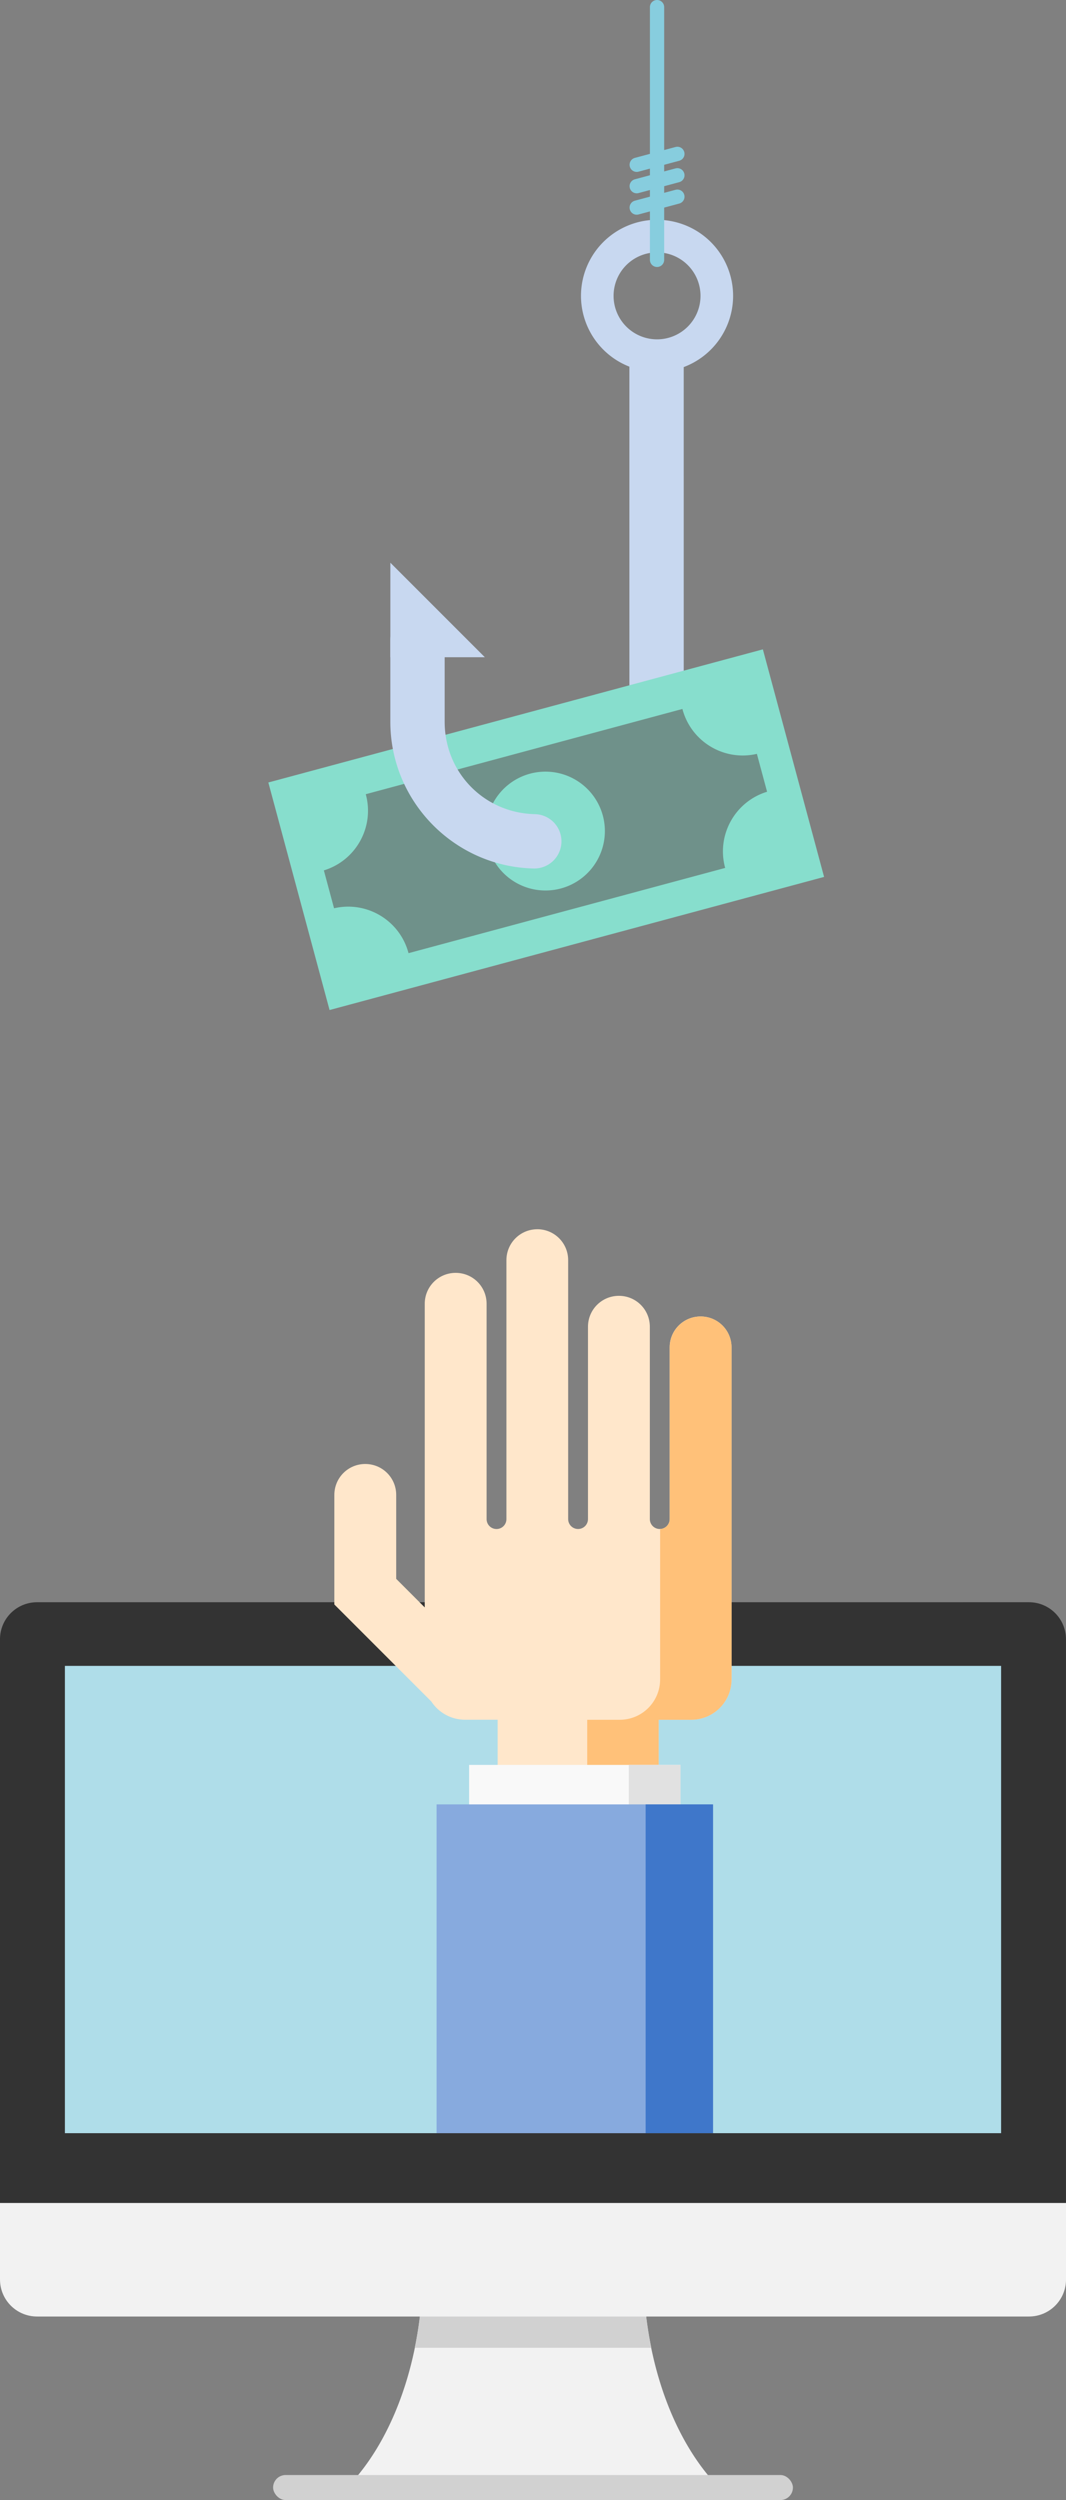 <?xml version="1.0" encoding="UTF-8" standalone="no"?>
<!-- Created with Inkscape (http://www.inkscape.org/) -->

<svg
   xmlns:dc="http://purl.org/dc/elements/1.1/"
   xmlns:cc="http://creativecommons.org/ns#"
   xmlns:rdf="http://www.w3.org/1999/02/22-rdf-syntax-ns#"
   xmlns:svg="http://www.w3.org/2000/svg"
   xmlns="http://www.w3.org/2000/svg"
   xmlns:sodipodi="http://sodipodi.sourceforge.net/DTD/sodipodi-0.dtd"
   xmlns:inkscape="http://www.inkscape.org/namespaces/inkscape"
   width="213"
   height="499.369"
   viewBox="0 0 56.356 132.125"
   version="1.1"
   id="svg8"
   inkscape:version="0.92.1 r15371"
   sodipodi:docname="2018-07-13 Elusive Money on a Hook.svg">
  <rect x="0" y="0" width="56.356" height="132.125" fill="#808080" stroke="none"/>
  <defs
     id="defs2" />
  <sodipodi:namedview
     id="base"
     pagecolor="#ffffff"
     bordercolor="#666666"
     borderopacity="1.0"
     inkscape:pageopacity="0.0"
     inkscape:pageshadow="2"
     inkscape:zoom="1"
     inkscape:cx="82.341473"
     inkscape:cy="251.28247"
     inkscape:document-units="px"
     inkscape:current-layer="layer1"
     showgrid="false"
     units="px"
     showborder="true"
     inkscape:window-width="1920"
     inkscape:window-height="1017"
     inkscape:window-x="-8"
     inkscape:window-y="-8"
     inkscape:window-maximized="1"
     inkscape:snap-global="false"
     fit-margin-top="0"
     fit-margin-left="0"
     fit-margin-right="0"
     fit-margin-bottom="0" />
  <g
     inkscape:label="Layer 1"
     inkscape:groupmode="layer"
     id="layer1"
     transform="translate(305.329,2.474)">
    <path
       style="opacity:1;vector-effect:none;fill:#f2f2f2;fill-opacity:1;stroke:none;stroke-width:2.646;stroke-linecap:round;stroke-linejoin:round;stroke-miterlimit:4;stroke-dasharray:none;stroke-dashoffset:0;stroke-opacity:1"
       d="m -283.014,116.07 a 8.84,13.891 0 0 1 0.041,1.302 8.84,13.891 0 0 1 -3.571,11.134 h 18.787 a 8.84,13.891 0 0 1 -3.569,-11.134 8.84,13.891 0 0 1 0.047,-1.302 z"
       id="rect4340"
       inkscape:connector-curvature="0" />
    <path
       style="opacity:1;vector-effect:none;fill:#333333;fill-opacity:1;stroke:none;stroke-width:2.133;stroke-linecap:round;stroke-linejoin:round;stroke-miterlimit:4;stroke-dasharray:none;stroke-dashoffset:0;stroke-opacity:1"
       d="m -303.369,82.202 c -1.086,0 -1.961,0.875 -1.961,1.961 V 113.952 h 56.356 V 84.162 c 0,-1.086 -0.875,-1.961 -1.961,-1.961 z"
       id="rect4320"
       inkscape:connector-curvature="0"
       sodipodi:nodetypes="ssccsss" />
    <path
       style="opacity:1;vector-effect:none;fill:#d1d1d1;fill-opacity:1;stroke:none;stroke-width:3.299;stroke-linecap:round;stroke-linejoin:round;stroke-miterlimit:4;stroke-dasharray:none;stroke-dashoffset:0;stroke-opacity:1"
       d="m -283.014,116.07 a 8.84,13.891 0 0 1 0.041,1.302 8.84,13.891 0 0 1 -0.429,4.232 h 12.507 a 8.84,13.891 0 0 1 -0.431,-4.232 8.84,13.891 0 0 1 0.046,-1.302 z"
       id="path4354"
       inkscape:connector-curvature="0" />
    <path
       style="opacity:1;vector-effect:none;fill:#f2f2f2;fill-opacity:1;stroke:none;stroke-width:3.299;stroke-linecap:round;stroke-linejoin:round;stroke-miterlimit:4;stroke-dasharray:none;stroke-dashoffset:0;stroke-opacity:1"
       d="m -305.329,113.952 v 4.039 c 0,1.086 0.875,1.96 1.961,1.96 h 52.435 c 1.086,0 1.961,-0.874 1.961,-1.96 v -4.039 z"
       id="path4323"
       inkscape:connector-curvature="0"
       sodipodi:nodetypes="csssscc" />
    <path
       style="opacity:1;vector-effect:none;fill:#afdde9;fill-opacity:1;stroke:none;stroke-width:2.542;stroke-linecap:round;stroke-linejoin:round;stroke-miterlimit:4;stroke-dasharray:none;stroke-dashoffset:0;stroke-opacity:1"
       d="m -301.898,85.566 h 49.494 v 24.696 h -49.494 z"
       id="rect4334"
       inkscape:connector-curvature="0"
       sodipodi:nodetypes="ccccc" />
    <rect
       style="opacity:1;vector-effect:none;fill:#d1d1d1;fill-opacity:1;stroke:none;stroke-width:3.015;stroke-linecap:round;stroke-linejoin:round;stroke-miterlimit:4;stroke-dasharray:none;stroke-dashoffset:0;stroke-opacity:1"
       id="rect4361"
       width="27.481"
       height="1.323"
       x="-290.891"
       y="128.328"
       ry="0.661" />
    <g
       id="g4489"
       transform="translate(5.0000001e-6,4.895)">
      <path
         inkscape:connector-curvature="0"
         id="rect4363"
         d="m -276.921,57.595 c -0.906,0 -1.635,0.729 -1.635,1.635 v 9.346 4.338 c 0,0.29 -0.234,0.524 -0.524,0.524 -0.29,0 -0.524,-0.234 -0.524,-0.524 v -4.338 -7.041 c 0,-0.906 -0.729,-1.635 -1.635,-1.635 -0.906,0 -1.635,0.729 -1.635,1.635 v 9.179 3.982 2.885 l -1.509,-1.509 v -4.436 c 0,-0.906 -0.729,-1.635 -1.635,-1.635 -0.906,0 -1.635,0.729 -1.635,1.635 v 4.059 1.731 l 3.269,3.269 1.857,1.857 c 0.381,0.582 1.039,0.965 1.789,0.965 h 1.718 v 4.17 h 8.508 V 83.518 h 1.718 c 1.184,0 2.138,-0.953 2.138,-2.138 v -6.685 -3.982 -6.874 c 0,-0.906 -0.729,-1.635 -1.635,-1.635 -0.906,0 -1.635,0.729 -1.635,1.635 v 4.736 4.338 c 0,0.29 -0.234,0.524 -0.524,0.524 -0.29,0 -0.524,-0.234 -0.524,-0.524 v -4.338 -5.826 c 0,-0.906 -0.729,-1.635 -1.635,-1.635 -0.906,0 -1.635,0.729 -1.635,1.635 v 5.826 4.338 c 0,0.29 -0.234,0.524 -0.524,0.524 -0.29,0 -0.524,-0.234 -0.524,-0.524 v -4.338 -9.346 c 0,-0.906 -0.729,-1.635 -1.635,-1.635 z"
         style="opacity:1;vector-effect:none;fill:#ffe7cb;fill-opacity:1;stroke:none;stroke-width:0.419;stroke-linecap:round;stroke-linejoin:round;stroke-miterlimit:4;stroke-dasharray:none;stroke-dashoffset:0;stroke-opacity:1" />
      <path
         id="path4443"
         d="m -268.287,62.206 c -0.906,0 -1.635,0.729 -1.635,1.635 v 4.736 4.338 c 0,0.285 -0.225,0.514 -0.508,0.522 v 1.259 6.685 c 0,1.184 -0.953,2.138 -2.137,2.138 h -1.718 v 4.17 h 3.777 v -4.17 h 1.718 c 1.184,0 2.137,-0.953 2.137,-2.138 v -6.685 -3.982 -6.873 c 0,-0.906 -0.729,-1.635 -1.634,-1.635 z"
         style="opacity:1;vector-effect:none;fill:#ffc179;fill-opacity:1;stroke:none;stroke-width:0.419;stroke-linecap:round;stroke-linejoin:round;stroke-miterlimit:4;stroke-dasharray:none;stroke-dashoffset:0;stroke-opacity:1"
         inkscape:connector-curvature="0" />
      <rect
         y="85.904"
         x="-280.528"
         height="2.393"
         width="11.174"
         id="rect4451"
         style="opacity:1;vector-effect:none;fill:#f9f9f9;fill-opacity:1;stroke:none;stroke-width:0.916;stroke-linecap:round;stroke-linejoin:round;stroke-miterlimit:4;stroke-dasharray:none;stroke-dashoffset:0;stroke-opacity:1" />
      <rect
         style="opacity:1;vector-effect:none;fill:#e1e1e1;fill-opacity:1;stroke:none;stroke-width:0.453;stroke-linecap:round;stroke-linejoin:round;stroke-miterlimit:4;stroke-dasharray:none;stroke-dashoffset:0;stroke-opacity:1"
         id="rect4459"
         width="2.73"
         height="2.393"
         x="-272.084"
         y="85.904" />
      <rect
         style="opacity:1;vector-effect:none;fill:#87aade;fill-opacity:1;stroke:none;stroke-width:2.824;stroke-linecap:round;stroke-linejoin:round;stroke-miterlimit:4;stroke-dasharray:none;stroke-dashoffset:0;stroke-opacity:1"
         id="rect4461"
         width="14.614"
         height="17.376"
         x="-282.248"
         y="87.991" />
      <rect
         y="87.991"
         x="-271.196"
         height="17.376"
         width="3.563"
         id="rect4463"
         style="opacity:1;vector-effect:none;fill:#3f77ca;fill-opacity:1;stroke:none;stroke-width:1.394;stroke-linecap:round;stroke-linejoin:round;stroke-miterlimit:4;stroke-dasharray:none;stroke-dashoffset:0;stroke-opacity:1" />
    </g>
    <path
       style="color:#000000;font-style:normal;font-variant:normal;font-weight:normal;font-stretch:normal;font-size:medium;line-height:normal;font-family:sans-serif;font-variant-ligatures:normal;font-variant-position:normal;font-variant-caps:normal;font-variant-numeric:normal;font-variant-alternates:normal;font-feature-settings:normal;text-indent:0;text-align:start;text-decoration:none;text-decoration-line:none;text-decoration-style:solid;text-decoration-color:#000000;letter-spacing:normal;word-spacing:normal;text-transform:none;writing-mode:lr-tb;direction:ltr;text-orientation:mixed;dominant-baseline:auto;baseline-shift:baseline;text-anchor:start;white-space:normal;shape-padding:0;clip-rule:nonzero;display:inline;overflow:visible;visibility:visible;opacity:1;isolation:auto;mix-blend-mode:normal;color-interpolation:sRGB;color-interpolation-filters:linearRGB;solid-color:#000000;solid-opacity:1;vector-effect:none;fill:#c8d8f0;fill-opacity:1;fill-rule:nonzero;stroke:none;stroke-width:2.872;stroke-linecap:round;stroke-linejoin:round;stroke-miterlimit:4;stroke-dasharray:none;stroke-dashoffset:0;stroke-opacity:1;color-rendering:auto;image-rendering:auto;shape-rendering:auto;text-rendering:auto;enable-background:accumulate"
       d="m -270.593,9.141 a 4.021,4.021 0 0 0 -4.021,4.021 4.021,4.021 0 0 0 2.559,3.742 c 10e-5,1.651 5.7e-4,14.957 5.7e-4,18.769 0,2.73 -2.153,4.883 -4.883,4.883 -0.038,0 -0.075,-5.87e-4 -0.113,-0.001 a 1.436,1.436 0 1 0 -0.064,2.872 c 0.059,0.001 0.118,0.002 0.177,0.002 4.271,0 7.755,-3.484 7.755,-7.755 0,-3.808 -2.9e-4,-17.061 -5.5e-4,-18.748 a 4.021,4.021 0 0 0 2.611,-3.763 4.021,4.021 0 0 0 -4.021,-4.021 z m 0,1.723 a 2.298,2.298 0 0 1 2.298,2.298 2.298,2.298 0 0 1 -2.298,2.298 2.298,2.298 0 0 1 -2.298,-2.298 2.298,2.298 0 0 1 2.298,-2.298 z"
       id="rect4491"
       inkscape:connector-curvature="0" />
    <path
       style="opacity:1;vector-effect:none;fill:#87cdde;fill-opacity:1;stroke:none;stroke-width:2.872;stroke-linecap:round;stroke-linejoin:round;stroke-miterlimit:4;stroke-dasharray:none;stroke-dashoffset:0;stroke-opacity:1"
       d="m -270.593,-2.474 c 0.209,0 0.377,0.168 0.377,0.377 V 11.259 c 0,0.209 -0.168,0.377 -0.377,0.377 -0.209,0 -0.377,-0.168 -0.377,-0.377 V -2.097 c 0,-0.209 0.168,-0.377 0.377,-0.377 z"
       id="rect4518"
       inkscape:connector-curvature="0" />
    <path
       style="opacity:1;vector-effect:none;fill:#87cdde;fill-opacity:1;stroke:none;stroke-width:2.872;stroke-linecap:round;stroke-linejoin:round;stroke-miterlimit:4;stroke-dasharray:none;stroke-dashoffset:0;stroke-opacity:1"
       d="m -269.502,5.281 c -0.037,-0.001 -0.075,0.003 -0.113,0.013 l -2.15,0.576 c -0.202,0.054 -0.321,0.26 -0.267,0.462 0.054,0.202 0.26,0.321 0.462,0.266 l 2.15,-0.576 c 0.202,-0.054 0.321,-0.26 0.266,-0.462 -0.044,-0.164 -0.188,-0.273 -0.349,-0.279 z m 0,1.131 c -0.037,-0.001 -0.075,0.003 -0.113,0.013 l -2.15,0.576 c -0.202,0.054 -0.321,0.26 -0.267,0.462 0.054,0.202 0.26,0.321 0.462,0.266 l 2.15,-0.576 c 0.202,-0.054 0.321,-0.26 0.266,-0.462 -0.044,-0.164 -0.188,-0.273 -0.349,-0.279 z m 0,1.131 c -0.037,-0.001 -0.075,0.003 -0.113,0.013 l -2.15,0.576 c -0.202,0.054 -0.321,0.26 -0.267,0.462 0.054,0.202 0.26,0.321 0.462,0.266 l 2.15,-0.576 c 0.202,-0.054 0.321,-0.26 0.266,-0.462 -0.044,-0.164 -0.188,-0.273 -0.349,-0.279 z"
       id="path4521"
       inkscape:connector-curvature="0" />
    <g
       id="g4557"
       transform="matrix(0.327,-0.088,0.088,0.327,-251.489,-4.779)">
      <path
         sodipodi:nodetypes="ccccc"
         inkscape:connector-curvature="0"
         id="rect4530"
         d="m -146.579,94.065 h 79.952 v 36.777 h -79.952 z"
         style="opacity:1;vector-effect:none;fill:#87decd;fill-opacity:1;stroke:none;stroke-width:10.583;stroke-linecap:round;stroke-linejoin:round;stroke-miterlimit:4;stroke-dasharray:none;stroke-dashoffset:0;stroke-opacity:1" />
      <path
         id="rect4532"
         transform="scale(0.265)"
         d="m -499.512,376.545 c 0.004,0.075 0.008,0.15 0.012,0.225 -0.022,19.794 -15.718,36.014 -35.5,36.688 v 23.107 c 19.789,0.673 35.487,16.904 35.5,36.705 -0.002,0.075 -0.005,0.15 -0.008,0.225 h 193.199 c -0.004,-0.075 -0.008,-0.15 -0.012,-0.225 0.022,-19.794 15.718,-36.014 35.5,-36.688 v -23.107 c -19.789,-0.673 -35.487,-16.904 -35.5,-36.705 0.002,-0.075 0.005,-0.15 0.008,-0.225 z m 96.602,13.475 a 35,35 0 0 1 35,35 35,35 0 0 1 -35,35 35,35 0 0 1 -35,-35 35,35 0 0 1 35,-35 z"
         style="opacity:1;vector-effect:none;fill:#6f918a;fill-opacity:1;stroke:none;stroke-width:31.448;stroke-linecap:round;stroke-linejoin:round;stroke-miterlimit:4;stroke-dasharray:none;stroke-dashoffset:0;stroke-opacity:1"
         inkscape:connector-curvature="0" />
    </g>
    <path
       style="color:#000000;font-style:normal;font-variant:normal;font-weight:normal;font-stretch:normal;font-size:medium;line-height:normal;font-family:sans-serif;font-variant-ligatures:normal;font-variant-position:normal;font-variant-caps:normal;font-variant-numeric:normal;font-variant-alternates:normal;font-feature-settings:normal;text-indent:0;text-align:start;text-decoration:none;text-decoration-line:none;text-decoration-style:solid;text-decoration-color:#000000;letter-spacing:normal;word-spacing:normal;text-transform:none;writing-mode:lr-tb;direction:ltr;text-orientation:mixed;dominant-baseline:auto;baseline-shift:baseline;text-anchor:start;white-space:normal;shape-padding:0;clip-rule:nonzero;display:inline;overflow:visible;visibility:visible;opacity:1;isolation:auto;mix-blend-mode:normal;color-interpolation:sRGB;color-interpolation-filters:linearRGB;solid-color:#000000;solid-opacity:1;vector-effect:none;fill:#c8d8f0;fill-opacity:1;fill-rule:nonzero;stroke:none;stroke-width:2.872;stroke-linecap:round;stroke-linejoin:round;stroke-miterlimit:4;stroke-dasharray:none;stroke-dashoffset:0;stroke-opacity:1;color-rendering:auto;image-rendering:auto;shape-rendering:auto;text-rendering:auto;enable-background:accumulate"
       d="m -283.278,29.908 a 1.436,1.436 0 0 0 -1.415,1.456 v 4.308 c 0,4.212 3.385,7.659 7.578,7.753 a 1.436,1.436 0 1 0 0.064,-2.872 c -2.673,-0.06 -4.77,-2.189 -4.77,-4.882 V 31.365 a 1.436,1.436 0 0 0 -1.458,-1.456 z"
       id="path4502"
       inkscape:connector-curvature="0" />
    <path
       style="opacity:1;vector-effect:none;fill:#c8d8f0;fill-opacity:1;stroke:none;stroke-width:1.03;stroke-linecap:round;stroke-linejoin:round;stroke-miterlimit:4;stroke-dasharray:none;stroke-dashoffset:0;stroke-opacity:1"
       d="m -284.692,27.265 v 4.994 h 4.994 z"
       id="rect4508"
       inkscape:connector-curvature="0" />
  </g>
</svg>
